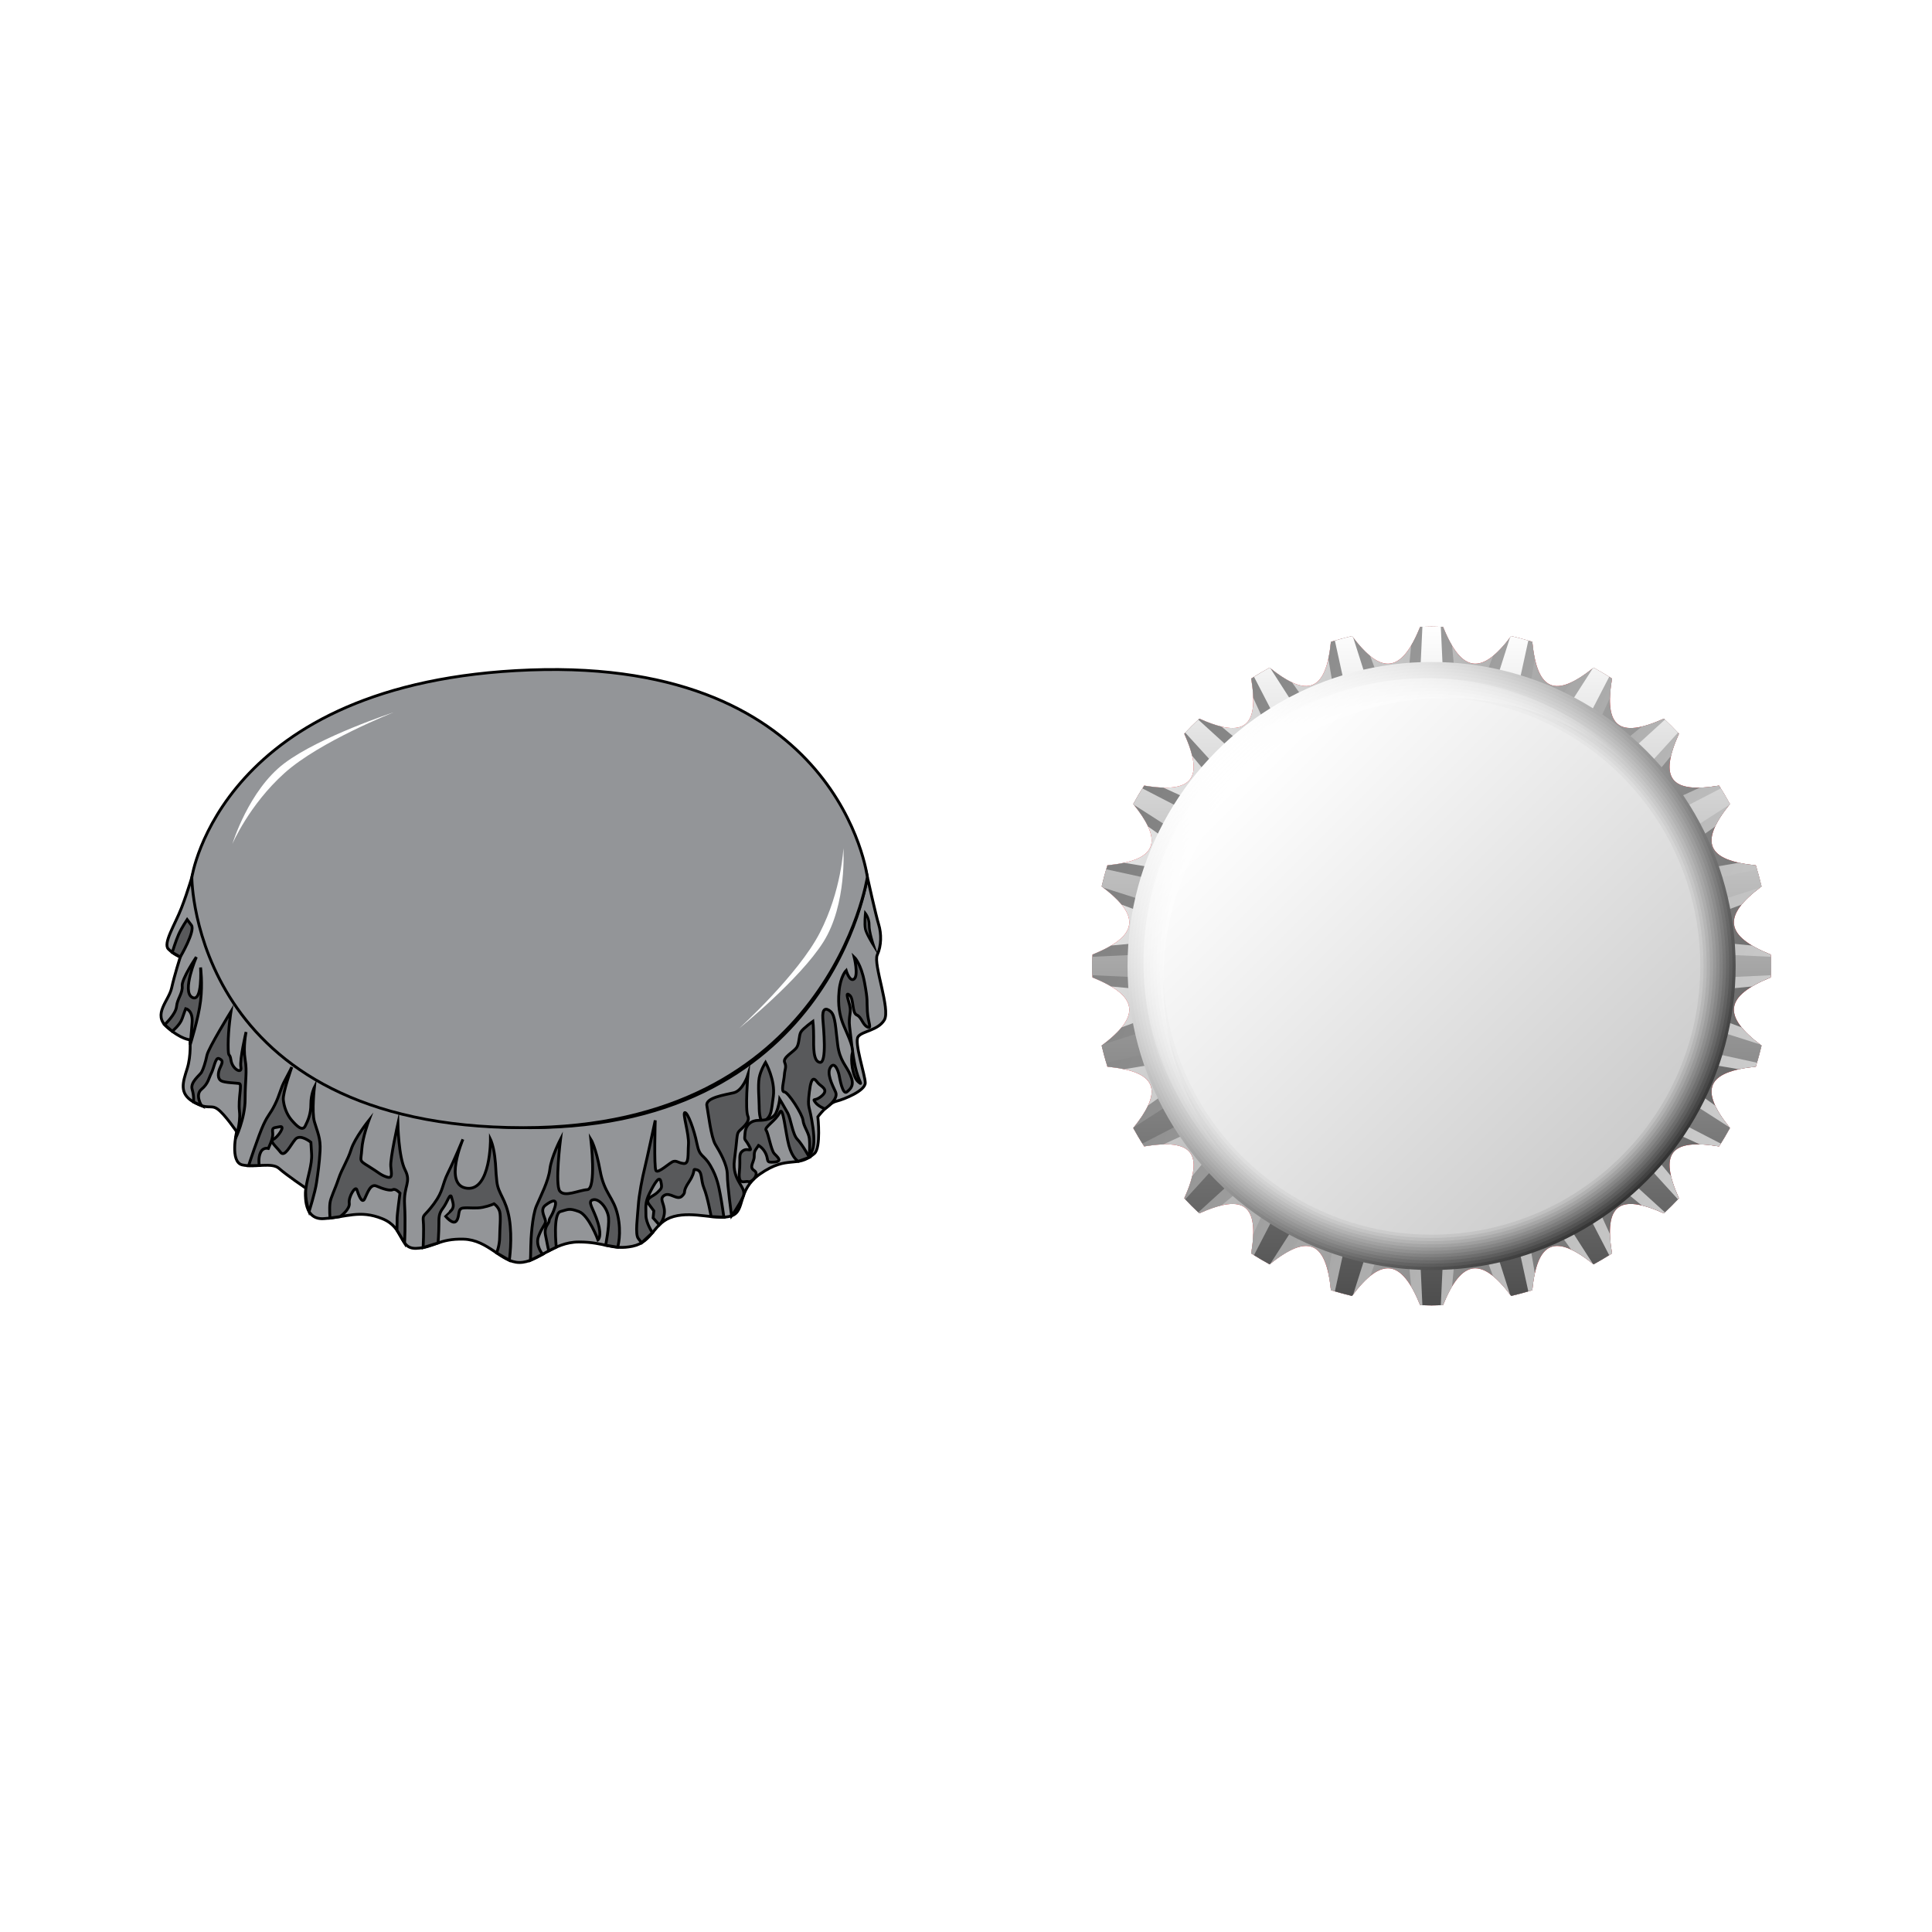 <svg:svg xmlns:svg="http://www.w3.org/2000/svg" enable-background="new 0 0 602.535 253.817" height="683.082" id="Layer_1" version="1.1" viewBox="-40.024 -214.633 683.082 683.082" width="683.082" x="0px" y="0px" xml:space="preserve">
<svg:g>
	<svg:path d="M586.031,130.954c0.045-1.346,0.103-2.688,0.103-4.046c0-1.357-0.059-2.699-0.103-4.046   c-16.256-6.58-17.219-13.63-3.246-24.089c-0.606-2.515-1.26-5.01-2.019-7.46   c-17.373-1.76-20.064-8.102-9.158-21.68c-1.207-2.218-2.506-4.378-3.846-6.51   c-17.137,2.854-21.293-2.515-14.174-18.341c-1.721-1.831-3.496-3.607-5.328-5.327   c-15.826,7.118-21.195,2.961-18.34-14.175c-2.133-1.34-4.293-2.639-6.512-3.846   c-13.576,10.907-19.92,8.215-21.68-9.158c-2.449-0.76-4.945-1.415-7.459-2.019   c-10.459,13.973-17.508,13.009-24.09-3.247c-1.346-0.045-2.688-0.102-4.045-0.102   c-1.357,0-2.701,0.058-4.047,0.102c-6.58,16.256-13.631,17.22-24.088,3.247c-2.516,0.605-5.01,1.26-7.459,2.019   c-1.76,17.373-8.104,20.065-21.682,9.157c-2.219,1.208-4.377,2.506-6.51,3.847   c2.856,17.136-2.516,21.293-18.342,14.174c-1.83,1.721-3.606,3.497-5.326,5.328   c7.119,15.826,2.961,21.195-14.174,18.341c-1.341,2.132-2.64,4.292-3.847,6.51   c10.907,13.577,8.216,19.92-9.157,21.68c-0.76,2.45-1.415,4.945-2.02,7.46   c13.973,10.459,13.009,17.509-3.247,24.089c-0.045,1.347-0.103,2.689-0.103,4.046c0,1.357,0.058,2.7,0.103,4.046   c16.256,6.582,17.22,13.63,3.247,24.089c0.605,2.515,1.26,5.01,2.02,7.46   c17.373,1.76,20.064,8.102,9.157,21.68c1.207,2.219,2.506,4.379,3.847,6.511   c17.135-2.853,21.293,2.516,14.174,18.342c1.721,1.831,3.496,3.607,5.328,5.327   c15.824-7.119,21.195-2.962,18.34,14.174c2.133,1.34,4.291,2.639,6.51,3.846   c13.578-10.907,19.92-8.216,21.68,9.157c2.451,0.76,4.945,1.415,7.461,2.02   c10.459-13.971,17.506-13.008,24.088,3.247c1.346,0.045,2.689,0.103,4.047,0.103c1.357,0,2.699-0.058,4.047-0.103   c6.58-16.255,13.629-17.218,24.086-3.247c2.516-0.605,5.01-1.26,7.461-2.02   c1.76-17.373,8.104-20.064,21.68-9.157c2.219-1.207,4.379-2.506,6.51-3.846   c-2.853-17.137,2.516-21.293,18.342-14.175c1.832-1.72,3.607-3.496,5.328-5.327   c-7.119-15.825-2.963-21.194,14.174-18.341c1.34-2.132,2.639-4.292,3.846-6.511   c-10.906-13.577-8.215-19.92,9.158-21.68c0.76-2.45,1.414-4.945,2.019-7.46   C568.812,144.584,569.775,137.536,586.031,130.954z" fill="#ED1C24" />
	<svg:g>
		<svg:g>
			<svg:linearGradient gradientUnits="userSpaceOnUse" id="SVGID_1_" x1="356.829" x2="575.442" y1="78.242" y2="175.575">
				<svg:stop offset="0" style="stop-color:#E6E6E6" />
				<svg:stop offset="1" style="stop-color:#666666" />
			</svg:linearGradient>
			<svg:path d="M586.033,130.954c0.045-1.346,0.102-2.688,0.102-4.046     c0-1.357-0.057-2.699-0.102-4.046c-16.256-6.58-17.221-13.63-3.248-24.089c-0.604-2.515-1.26-5.01-2.019-7.46     c-17.373-1.76-20.064-8.102-9.156-21.68c-1.207-2.218-2.506-4.378-3.848-6.51     c-17.135,2.854-21.293-2.515-14.174-18.341c-1.719-1.831-3.496-3.607-5.326-5.327     c-15.826,7.118-21.197,2.961-18.342-14.175c-2.131-1.34-4.291-2.639-6.51-3.846     c-13.578,10.907-19.922,8.215-21.682-9.158c-2.449-0.76-4.943-1.415-7.459-2.019     c-10.457,13.973-17.508,13.009-24.088-3.247c-1.346-0.045-2.689-0.102-4.047-0.102     c-1.357,0-2.699,0.058-4.045,0.102C455.508,23.267,448.459,24.231,438,10.258     c-2.514,0.605-5.01,1.26-7.459,2.019c-1.76,17.373-8.102,20.065-21.68,9.157     c-2.219,1.208-4.379,2.506-6.51,3.847c2.853,17.136-2.516,21.293-18.342,14.174     c-1.832,1.721-3.607,3.497-5.328,5.328c7.119,15.826,2.963,21.195-14.174,18.341     c-1.34,2.132-2.639,4.292-3.846,6.51c10.906,13.577,8.215,19.92-9.158,21.68     c-0.76,2.45-1.414,4.945-2.02,7.46c13.973,10.459,13.01,17.509-3.246,24.089     c-0.045,1.347-0.103,2.689-0.103,4.046c0,1.357,0.059,2.7,0.103,4.046     c16.256,6.582,17.219,13.63,3.246,24.089c0.606,2.515,1.26,5.01,2.02,7.46     c17.373,1.76,20.064,8.102,9.158,21.68c1.207,2.219,2.506,4.379,3.846,6.511     c17.135-2.853,21.293,2.516,14.176,18.342c1.719,1.831,3.496,3.607,5.326,5.327     c15.826-7.119,21.195-2.962,18.342,14.174c2.131,1.34,4.291,2.639,6.51,3.846     c13.576-10.907,19.92-8.216,21.68,9.157c2.451,0.76,4.945,1.415,7.461,2.02     c10.457-13.971,17.506-13.008,24.086,3.247c1.348,0.045,2.689,0.103,4.047,0.103c1.357,0,2.701-0.058,4.047-0.103     c6.582-16.255,13.629-17.218,24.088-3.247c2.516-0.605,5.01-1.26,7.461-2.02     c1.76-17.373,8.102-20.064,21.68-9.157c2.219-1.207,4.377-2.506,6.51-3.846     c-2.856-17.137,2.516-21.293,18.342-14.175c1.83-1.72,3.605-3.496,5.326-5.327     c-7.119-15.825-2.961-21.194,14.174-18.341c1.342-2.132,2.641-4.292,3.848-6.511     c-10.908-13.577-8.217-19.92,9.156-21.68c0.76-2.45,1.416-4.945,2.019-7.46     C568.812,144.584,569.777,137.536,586.033,130.954z" fill="url(#SVGID_1_)" />
			<svg:linearGradient gradientUnits="userSpaceOnUse" id="SVGID_2_" x1="356.829" x2="575.442" y1="78.242" y2="175.575">
				<svg:stop offset="0" style="stop-color:#808080" />
				<svg:stop offset="1" style="stop-color:#CCCCCC" />
			</svg:linearGradient>
			<svg:path d="M586.135,126.908c0-1.357-0.057-2.699-0.102-4.046     c-2.588-1.048-4.785-2.107-6.599-3.191l-33.982-3.206l30.291-11.259c1.625-2.001,3.973-4.135,7.043-6.434     c-0.604-2.515-1.26-5.01-2.019-7.46c-2.223-0.225-4.203-0.527-5.947-0.908l-34.773,5.888l26.351-18.72     c1.072-2.315,2.812-4.952,5.213-7.94c-1.207-2.218-2.506-4.378-3.848-6.51c-2.553,0.425-4.811,0.664-6.793,0.716     l-31.365,14.367l21.176-25.587c0.529-2.252,1.469-4.859,2.809-7.837c-1.719-1.831-3.496-3.607-5.326-5.327     c-2.979,1.34-5.586,2.279-7.84,2.809L514.836,63.44l14.367-31.367c0.053-1.982,0.291-4.24,0.717-6.792     c-2.131-1.34-4.291-2.639-6.51-3.846c-2.988,2.4-5.627,4.141-7.941,5.212L496.75,52.998l5.887-34.77     c-0.381-1.746-0.682-3.726-0.908-5.951c-2.449-0.76-4.943-1.415-7.459-2.019     c-2.299,3.072-4.434,5.42-6.434,7.044l-11.26,30.291l-3.205-33.985c-1.084-1.814-2.143-4.01-3.189-6.597     c-1.346-0.045-2.689-0.102-4.047-0.102c-1.357,0-2.699,0.058-4.045,0.102c-1.049,2.587-2.107,4.783-3.191,6.597     l-3.205,33.985l-11.26-30.291c-2-1.624-4.135-3.973-6.434-7.044c-2.514,0.605-5.01,1.26-7.459,2.019     c-0.225,2.225-0.527,4.205-0.908,5.951l5.887,34.77l-18.719-26.351c-2.314-1.072-4.953-2.812-7.939-5.212     c-2.219,1.208-4.379,2.506-6.51,3.847c0.424,2.553,0.662,4.811,0.715,6.793l14.367,31.365l-25.588-21.176     c-2.252-0.53-4.859-1.469-7.836-2.809c-1.832,1.721-3.607,3.497-5.328,5.328     c1.34,2.978,2.279,5.584,2.809,7.836l21.176,25.588l-31.364-14.367c-1.982-0.053-4.241-0.291-6.795-0.716     c-1.34,2.132-2.639,4.292-3.846,6.51c2.4,2.988,4.141,5.625,5.211,7.94l26.352,18.72l-34.772-5.888     c-1.745,0.381-3.725,0.683-5.949,0.908c-0.76,2.45-1.414,4.945-2.02,7.46     c3.072,2.299,5.42,4.433,7.044,6.434l30.293,11.259l-33.985,3.206c-1.815,1.083-4.01,2.143-6.598,3.191     c-0.045,1.347-0.103,2.689-0.103,4.046c0,1.357,0.059,2.7,0.103,4.046c2.587,1.048,4.783,2.107,6.597,3.19     l33.986,3.206l-30.292,11.259c-1.625,2.001-3.973,4.135-7.045,6.434c0.606,2.515,1.26,5.01,2.02,7.46     c2.225,0.226,4.203,0.526,5.948,0.908l34.773-5.889l-26.351,18.72c-1.071,2.315-2.812,4.952-5.212,7.94     c1.207,2.219,2.506,4.379,3.846,6.511c2.553-0.425,4.811-0.663,6.791-0.716l31.368-14.368l-21.174,25.587     c-0.529,2.253-1.469,4.86-2.809,7.839c1.719,1.831,3.496,3.607,5.326,5.327     c2.977-1.339,5.582-2.278,7.834-2.809l25.59-21.178l-14.367,31.364c-0.053,1.983-0.291,4.242-0.715,6.796     c2.131,1.34,4.291,2.639,6.51,3.846c2.986-2.4,5.623-4.141,7.939-5.212l18.719-26.352l-5.887,34.773     c0.381,1.745,0.682,3.725,0.908,5.948c2.451,0.76,4.945,1.415,7.461,2.02c2.299-3.07,4.432-5.419,6.432-7.042     l11.26-30.293l3.207,33.987c1.082,1.813,2.141,4.009,3.188,6.595c1.348,0.045,2.689,0.103,4.047,0.103     c1.357,0,2.701-0.058,4.047-0.103c1.047-2.586,2.107-4.781,3.189-6.595l3.205-33.987l11.26,30.293     c2,1.623,4.135,3.972,6.434,7.042c2.516-0.605,5.01-1.26,7.461-2.02c0.225-2.224,0.525-4.203,0.906-5.948     l-5.887-34.773l18.719,26.352c2.316,1.071,4.953,2.812,7.941,5.212c2.219-1.207,4.377-2.506,6.51-3.846     c-0.426-2.554-0.664-4.812-0.717-6.795l-14.367-31.365l25.588,21.177c2.252,0.53,4.859,1.47,7.838,2.809     c1.83-1.72,3.605-3.496,5.326-5.327c-1.34-2.978-2.279-5.586-2.809-7.838l-21.176-25.588l31.369,14.369     c1.982,0.053,4.238,0.291,6.789,0.716c1.342-2.132,2.641-4.292,3.848-6.511c-2.401-2.988-4.141-5.625-5.213-7.94     l-26.351-18.72l34.773,5.889c1.744-0.381,3.725-0.683,5.947-0.908c0.76-2.45,1.416-4.945,2.019-7.46     c-3.07-2.299-5.42-4.433-7.043-6.434l-30.291-11.259l33.984-3.206c1.814-1.083,4.01-2.143,6.598-3.19     C586.078,129.609,586.135,128.266,586.135,126.908z" fill="url(#SVGID_2_)" />
			<svg:linearGradient gradientUnits="userSpaceOnUse" id="SVGID_3_" x1="466.135" x2="466.135" y1="6.908" y2="246.908">
				<svg:stop offset="0" style="stop-color:#FFFFFF" />
				<svg:stop offset="1" style="stop-color:#4D4D4D" />
			</svg:linearGradient>
			<svg:path d="M586.059,123.651l-70.352-3.269l66.517-21.179c0.188-0.143,0.367-0.285,0.561-0.43     c-0.49-2.039-1.029-4.059-1.615-6.059l-68.842,15.059l59.059-37.858c0.076-0.095,0.144-0.186,0.223-0.282     c-1.022-1.875-2.115-3.702-3.236-5.512l-62.57,32.349l47.43-52.054c-1.492-1.577-3.029-3.113-4.606-4.607     l-52.055,47.43l32.35-62.57c-1.809-1.12-3.637-2.214-5.512-3.234c-0.096,0.077-0.188,0.146-0.283,0.222     L485.27,80.715l15.059-68.841c-2-0.585-4.02-1.125-6.059-1.616c-0.145,0.193-0.287,0.373-0.43,0.561     l-21.178,66.517l-3.269-70.352c-1.082-0.038-2.166-0.076-3.258-0.076s-2.174,0.038-3.256,0.076l-3.269,70.352     L438.43,10.819c-0.143-0.188-0.285-0.368-0.43-0.561c-2.039,0.49-4.059,1.03-6.059,1.616L447,80.715     l-37.857-59.059c-0.094-0.076-0.185-0.144-0.281-0.222c-1.877,1.021-3.703,2.115-5.514,3.236l32.35,62.57     l-52.055-47.43c-1.576,1.494-3.111,3.03-4.606,4.607l47.43,52.054L363.897,64.122     c-1.121,1.81-2.216,3.638-3.235,5.512c0.076,0.096,0.145,0.188,0.221,0.282l59.059,37.857L351.1,92.715     c-0.585,2-1.126,4.019-1.616,6.059c0.193,0.145,0.373,0.287,0.561,0.43l66.517,21.178l-70.352,3.269     c-0.037,1.083-0.076,2.165-0.076,3.257c0,1.092,0.039,2.175,0.076,3.257l70.352,3.269l-66.517,21.179     c-0.188,0.144-0.368,0.285-0.561,0.43c0.49,2.039,1.031,4.059,1.616,6.059l68.841-15.059l-59.059,37.858     c-0.075,0.095-0.145,0.186-0.221,0.282c1.02,1.875,2.113,3.703,3.234,5.513l62.571-32.35l-47.43,52.055     c1.492,1.576,3.029,3.112,4.606,4.606l52.055-47.431l-32.35,62.57c1.81,1.121,3.637,2.215,5.514,3.235     c0.096-0.077,0.188-0.146,0.281-0.222L447,173.102l-15.059,68.841c2,0.586,4.02,1.126,6.061,1.616     c0.144-0.192,0.285-0.372,0.428-0.559l21.18-66.52l3.269,70.352c1.082,0.038,2.164,0.076,3.256,0.076     s2.174-0.038,3.258-0.076l3.269-70.352l21.178,66.52c0.143,0.186,0.285,0.366,0.43,0.559     c2.039-0.49,4.059-1.03,6.059-1.616l-15.059-68.841l37.857,59.059c0.096,0.076,0.188,0.145,0.283,0.222     c1.875-1.02,3.703-2.114,5.512-3.235l-32.35-62.57l52.055,47.431c1.576-1.494,3.113-3.029,4.607-4.606     l-47.432-52.055l62.57,32.35c1.121-1.81,2.215-3.638,3.236-5.513c-0.078-0.096-0.146-0.188-0.223-0.282     l-59.059-37.858l68.842,15.059c0.586-2,1.125-4.019,1.615-6.059c-0.193-0.144-0.373-0.286-0.561-0.43     l-66.517-21.179l70.352-3.269c0.039-1.082,0.076-2.165,0.076-3.257     C586.135,125.817,586.098,124.734,586.059,123.651z" fill="url(#SVGID_3_)" />
			<svg:g>
				<svg:linearGradient gradientUnits="userSpaceOnUse" id="SVGID_4_" x1="390.12" x2="542.149" y1="50.894" y2="202.923">
					<svg:stop offset="0" style="stop-color:#FFFFFF" />
					<svg:stop offset="1" style="stop-color:#333333" />
				</svg:linearGradient>
				<svg:circle cx="466.135" cy="126.908" fill="url(#SVGID_4_)" r="107.5" />
				<svg:linearGradient gradientUnits="userSpaceOnUse" id="SVGID_5_" x1="390.924" x2="541.345" y1="51.698" y2="202.119">
					<svg:stop offset="0" style="stop-color:#FFFFFF" />
					<svg:stop offset="1" style="stop-color:#414141" />
				</svg:linearGradient>
				<svg:circle cx="466.135" cy="126.908" fill="url(#SVGID_5_)" r="106.364" />
				<svg:linearGradient gradientUnits="userSpaceOnUse" id="SVGID_6_" x1="391.728" x2="540.542" y1="52.501" y2="201.315">
					<svg:stop offset="0" style="stop-color:#FFFFFF" />
					<svg:stop offset="1" style="stop-color:#4F4F4F" />
				</svg:linearGradient>
				<svg:circle cx="466.135" cy="126.908" fill="url(#SVGID_6_)" r="105.228" />
				<svg:linearGradient gradientUnits="userSpaceOnUse" id="SVGID_7_" x1="392.531" x2="539.738" y1="53.305" y2="200.512">
					<svg:stop offset="0" style="stop-color:#FFFFFF" />
					<svg:stop offset="1" style="stop-color:#5D5D5D" />
				</svg:linearGradient>
				<svg:circle cx="466.135" cy="126.908" fill="url(#SVGID_7_)" r="104.091" />
				<svg:linearGradient gradientUnits="userSpaceOnUse" id="SVGID_8_" x1="393.335" x2="538.935" y1="54.108" y2="199.708">
					<svg:stop offset="0" style="stop-color:#FFFFFF" />
					<svg:stop offset="1" style="stop-color:#6B6B6B" />
				</svg:linearGradient>
				<svg:circle cx="466.135" cy="126.908" fill="url(#SVGID_8_)" r="102.955" />
				<svg:linearGradient gradientUnits="userSpaceOnUse" id="SVGID_9_" x1="394.138" x2="538.131" y1="54.912" y2="198.905">
					<svg:stop offset="0" style="stop-color:#FFFFFF" />
					<svg:stop offset="1" style="stop-color:#797979" />
				</svg:linearGradient>
				<svg:circle cx="466.135" cy="126.908" fill="url(#SVGID_9_)" r="101.818" />
				<svg:linearGradient gradientUnits="userSpaceOnUse" id="SVGID_10_" x1="394.942" x2="537.328" y1="55.715" y2="198.101">
					<svg:stop offset="0" style="stop-color:#FFFFFF" />
					<svg:stop offset="1" style="stop-color:#868686" />
				</svg:linearGradient>
				<svg:circle cx="466.135" cy="126.908" fill="url(#SVGID_10_)" r="100.682" />
				<svg:linearGradient gradientUnits="userSpaceOnUse" id="SVGID_11_" x1="395.745" x2="536.524" y1="56.519" y2="197.298">
					<svg:stop offset="0" style="stop-color:#FFFFFF" />
					<svg:stop offset="1" style="stop-color:#949494" />
				</svg:linearGradient>
				<svg:circle cx="466.135" cy="126.908" fill="url(#SVGID_11_)" r="99.546" />
				<svg:linearGradient gradientUnits="userSpaceOnUse" id="SVGID_12_" x1="396.549" x2="535.721" y1="57.322" y2="196.494">
					<svg:stop offset="0" style="stop-color:#FFFFFF" />
					<svg:stop offset="1" style="stop-color:#A2A2A2" />
				</svg:linearGradient>
				<svg:circle cx="466.135" cy="126.908" fill="url(#SVGID_12_)" r="98.409" />
				<svg:linearGradient gradientUnits="userSpaceOnUse" id="SVGID_13_" x1="397.352" x2="534.917" y1="58.126" y2="195.69">
					<svg:stop offset="0" style="stop-color:#FFFFFF" />
					<svg:stop offset="1" style="stop-color:#B0B0B0" />
				</svg:linearGradient>
				<svg:circle cx="466.135" cy="126.908" fill="url(#SVGID_13_)" r="97.273" />
				<svg:linearGradient gradientUnits="userSpaceOnUse" id="SVGID_14_" x1="398.156" x2="534.114" y1="58.929" y2="194.887">
					<svg:stop offset="0" style="stop-color:#FFFFFF" />
					<svg:stop offset="1" style="stop-color:#BEBEBE" />
				</svg:linearGradient>
				<svg:circle cx="466.135" cy="126.908" fill="url(#SVGID_14_)" r="96.137" />
				<svg:linearGradient gradientUnits="userSpaceOnUse" id="SVGID_15_" x1="398.959" x2="533.31" y1="59.733" y2="194.083">
					<svg:stop offset="0" style="stop-color:#FFFFFF" />
					<svg:stop offset="1" style="stop-color:#CCCCCC" />
				</svg:linearGradient>
				<svg:circle cx="466.135" cy="126.908" fill="url(#SVGID_15_)" r="95" />
			</svg:g>
		</svg:g>
		<svg:linearGradient gradientUnits="userSpaceOnUse" id="SVGID_16_" x1="393.553" x2="467.764" y1="54.452" y2="128.662">
			<svg:stop offset="0" style="stop-color:#FFFFFF;stop-opacity:0.5" />
			<svg:stop offset="1" style="stop-color:#FFFFFF;stop-opacity:0" />
		</svg:linearGradient>
		<svg:path d="M371.263,132.162c0-55.228,44.772-100,100.001-100c25.834,0,49.377,9.797,67.123,25.877    c-18.297-20.193-44.729-32.877-74.123-32.877c-55.228,0-100.001,44.772-100.001,100    c0,29.395,12.684,55.827,32.877,74.123C381.061,181.54,371.263,157.995,371.263,132.162z" fill="url(#SVGID_16_)" />
	</svg:g>
</svg:g>
<svg:g>
	<svg:path d="M28.406,93.565c0,0-1.977,6.92-4.284,12.851   c-2.307,5.931-6.59,12.521-4.613,14.499c1.977,1.977,4.195,2.819,4.195,2.819s-2.061,6.5-3.061,11   s-6.783,9.25-1.642,13.75s8.142,4.5,8.142,4.5s0.5,5.5-1,10.25s-2.975,8.75,2.263,11.75s5.987,0.75,8.487,2.5   s6.75,8,6.75,8s-2.5,10.75,2,11.75s10.5-1,13,1.25s9.5,7,9.5,7s-1.75,11.25,6.25,10.75s12.75-3.217,20.75,0.017   s5.75,10.733,12,10.483s8-3.5,16.75-3.25s13.25,8.25,19.75,8.25s11.75-7.25,21-7.25s11.75,3,19,1.5s7.25-8.5,14.5-10.5   s15.5,1.5,20.5-0.25s1.744-8.971,10-14.75c10-7,12.977-1.845,19.25-7.25c2.437-2.1,1.25-13,1.25-13s3.5-4.75,6.5-5.5   c3-0.75,10.25-3.75,10.25-6.5s-4-14.359-2.5-16.36c1.5-2,7-2.14,9.25-5.89s-4-19.75-2.5-23s1.5-7.5,0.5-10.75   s-4-16.75-4-16.75s-13,91.25-124.253,88.537C24.654,181.149,28.406,93.565,28.406,93.565z" fill="#939598" stroke="#000000" stroke-miterlimit="10" />
	<svg:path d="M26.143,110.484c0,0-2,3-3,5.25s-2.272,6.358-2.272,6.358   l2.833,1.642c0,0,5.439-9.25,3.939-11.25S26.143,110.484,26.143,110.484z" fill="#58595B" stroke="#000000" stroke-miterlimit="10" />
	<svg:path d="M29.393,123.734c0,0-5.261,7.75-5.005,10.25   c0.255,2.5-1.745,4.5-1.995,7.25s-4.212,6.424-4.212,6.424l2.69,2.342c0,0,2.762-2.267,3.517-4.517   c0.755-2.25,1.255-3.5,1.255-3.5s2.523,0.5,2.262,4.75s-0.685,7.999-0.685,7.999s2.924-9.25,3.674-15.499   c0.75-6.25,0-11.802,0-11.802s0.738,12.617-2.988,10.553S29.393,123.734,29.393,123.734z" fill="#58595B" stroke="#000000" stroke-miterlimit="10" />
	<svg:path d="M41.643,142.983c0,0-8,13-8.5,15.5s-1.333,5-1.917,6   s-4.06,3.5-3.322,6s0.501,4.5,0.501,4.5l2.821,1.299c0,0-2.417-3.799,0-5.799s2.576-4,3.496-5.75   c0.92-1.75,1.42-5.701,2.67-5.101s1.5,0.933,0.5,3.017s-1,4.084,0.25,4.834s5.5,0.75,6.5,1s-0.5,5.25,0,9.75   s-1.435,9.724-1.435,9.724s3.436-6.974,3.436-13.974s0.75-9.5,0-14s0.334-9.75,0.334-9.75s-2.333,9.832-1.833,12.416   s-3,0.834-3.5-2.416s-1-0.002-1-5.501C40.643,149.233,41.643,142.983,41.643,142.983z" fill="#58595B" stroke="#000000" stroke-miterlimit="10" />
	<svg:path d="M47.867,197.506c0,0,3.526-10.773,5.276-14.523s2.25-3.5,4-7   s2-5.75,3.5-8.5s2.5-4.834,2.5-4.834s-3.25,9.084-3,11.584s1.25,5.25,3,7.25c1.75,2,3.75,4,4.75,2s2-4.25,2-7.75s1.25-6,1.25-6   s-1,8.75,0,12.25s2.25,5.75,2,10.25s-0.75,7.75-1.25,11.25s-2.641,10.234-2.641,10.234s-1.609-4.234-1.109-8.234   s2.25-8.25,2-12.25s-0.25-4-0.25-4s-3.75-3.1-5.5-1.05c-1.75,2.05-3.75,6.55-5.25,4.55s-4-3.85-2.5-4.55   c1.5-0.7,4.5-4.95,2.25-4.45s-2.75,0.05-2.5,2.25c0.25,2.2-1.75,5.5-1.5,5.5s-1.75-0.75-2.75,1.25   s-0.514,4.715-0.514,4.715L47.867,197.506z" fill="#58595B" stroke="#000000" stroke-miterlimit="10" />
	<svg:path d="M90.393,181.483c0,0-5,6.25-6.25,10.25s-3.25,6.75-4.5,10.5   s-2.75,6.5-3,8.5s0,5.294,0,5.294l3.587-0.514c0,0,3.552-2.53,3.232-4.78c-0.319-2.25,2.181-6.25,2.681-4.75   s1.75,5.25,2.75,3.25s2-5.5,4.25-4.5s4.75,1.75,5.75,1.25s2.5,1.25,2.5,1.25s-1,7.338-1,8.794   c0,1.456-0.054,4.319-0.054,4.319l2.682,4.479c0,0,0.378-6.843,0-13.593c-0.378-6.75,2.464-7.75,0.168-12.25   s-2.546-16.25-2.546-16.25s-2.75,12.25-2.5,15s0.75,4.5-1.5,3.75s-2.66-1.5-6.33-3.75s-2.67-1.75-2.42-6   S90.393,181.483,90.393,181.483z" fill="#58595B" stroke="#000000" stroke-miterlimit="10" />
	<svg:path d="M123.643,188.184c0,0-3,7.3-5.25,11.8s-1.5,6.25-5,11   s-4,3.5-3.75,6.25s-0.055,9.225-0.055,9.225l5.271-1.632c0,0,0.283-3.593,0.283-6.343s-0.055-4,1.473-6   c1.527-2,2.527-5.75,3.027-3.75s1.25,3.469-0.5,4.984s-1.75,1.516-1.75,1.516s2.75,3.5,4,1.75s0.25-4.25,2.25-4.5   s4.5,0.25,7-0.25s4-1.25,4-1.25s1.5,0.969,2,2.734s0,6.016,0,9.016s-1.075,5.611-1.075,5.611l4.482,2.603   c0,0,1.157-7.714,0-14.714c-1.157-7-3.907-8.656-4.407-13.078s-0.25-4.922-0.75-8.922s-1.5-6.05-1.5-6.05   s0.116,18.269-8.317,17.3C116.643,204.515,123.643,188.184,123.643,188.184z" fill="#58595B" stroke="#000000" stroke-miterlimit="10" />
	<svg:path d="M158.143,188.184c0,0-3.25,6.3-3.75,10.55   s-3.25,9.5-4.75,13s-2,12-2,14.25s-0.131,4.964-0.131,4.964l4.317-2.126c0,0-2.686-3.088-1.436-6.338s2.119-3.75,2.435-5   c0.315-1.25-2.316-4.25,0-6c2.315-1.75,4.315-2.5,3.315,0.75s-2,3.75-2,4.75s-1.881,2-1.315,5   c0.565,3,1.15,5.656,1.15,5.656l2.673-1.327c0,0-1.257-11.86,1.493-12.595s3-1.266,6.5,0s6.75,10.016,6.75,10.016   s1.5-1,0-6s-4-7.586-1.75-8.168c2.25-0.582,5.25,3.168,5.5,6.418s-1.031,9.646-1.031,9.646l4.253,0.708   c0,0,1.472-4.854,0-11.354s-4.722-7.5-6.222-15.75s-3.25-11.05-3.25-11.05s2,17.55-1.25,17.8s-8,2.75-9.75,0.5   S158.143,188.184,158.143,188.184z" fill="#58595B" stroke="#000000" stroke-miterlimit="10" />
	<svg:path d="M191.643,181.483c0,0-3,14-3.75,17s-2,9.25-2.25,13.25   s-1.17,9.963,0,11.5c1.17,1.537,1.17,1.537,1.17,1.537l3.842-3.566c0,0-2.343-3.471-2.303-6.221   c0.04-2.75-0.46-4.25,1.29-7.75s3.5-6.463,4-4.106c0.5,2.356,0.25,2.356-1.25,3.856s-4.597,2-2.923,4.25   c1.673,2.25,1.673,2.25,1.673,2.25l-0.25,2.5l2.188,2.468c0,0,1.812-1.749,1.812-4.733s-2-4.484,0-5.734s4.5,2,6.25,0.25   s-0.25-0.963,2.5-5.106c2.75-4.144,0.75-4.644,2.75-4.144s1.25,3.5,2.5,6.5s2.524,10.023,2.524,10.023l4.497,0.212   c0,0-0.771-5.484-1.272-7.984s-1-6-3.5-10.25s-3.75-2.75-4.75-7.75s-3.25-11-4.25-11s1.5,7.5,1.25,11.25s0.25,7-1.75,6.75   s-2.25-1-3.5-0.75s-5.5,4.5-6.25,3.25S191.643,181.483,191.643,181.483z" fill="#58595B" stroke="#000000" stroke-miterlimit="10" />
	<svg:path d="M224.393,165.47c0,0-1.75,5.514-5,6.264s-10,1.75-9.5,4.5   s1.5,11.25,3,13.75s4.224,7,4.237,10.75s1.513,14.5,1.513,14.5s2.568-3.457,4.083-6.804   c1.515-3.347-4.083-5.446-3.083-12.946s0.75-9,1.5-10s4.25-3.25,3.25-5.5S224.393,165.47,224.393,165.47z" fill="#58595B" stroke="#000000" stroke-miterlimit="10" />
	<svg:path d="M230.643,160.983c0,0-1.75,2.75-2.25,5.5s0,7.75,0,10   s0.25,6.75,2.25,5s2-2.75,2.75-8.5S230.643,160.983,230.643,160.983z" fill="#58595B" stroke="#000000" stroke-miterlimit="10" />
	<svg:path d="M228.171,190.352c-1.278,1.882-1.528,1.882-1.528,3.882   s-2,3.75,0,5s-0.894,4.344-2.072,3.922c-1.178-0.422-3.678,1.578-3.178-3.422s-0.5-6.25,1.25-7.5   s3.713,0.986,2.106-1.882c-1.606-2.868-1.609-1.322-1.356-4.368s2.306-4.5,4.778-4.5c2.472,0,5.222-0.5,6.222-2.75   s1.25-4.75,1.25-4.75s1.5,2.5,2.75,4.75s1.75,7.65,3.5,9.45c1.75,1.8,4.236,6.357,4.236,6.357l-3.899,1.436   c0,0-2.087-1.007-3.337-5.625c-1.25-4.618-2-14.368-3.25-11.618s-5.617,5.25-4.809,6.25c0.809,1,1.73,7,2.894,8.25   c1.165,1.25,3.086,2.75,0,3c-3.085,0.25-1.953-0.5-2.894-2.75C229.893,191.233,228.171,190.352,228.171,190.352z" fill="#58595B" stroke="#000000" stroke-miterlimit="10" />
	<svg:path d="M247.393,146.483c0,0-3.5,2.5-4.25,3.75s-0.5,4-1.5,5.5   s-5,3.5-4.25,5.25s0.064,2.223-0.093,4.486c-0.157,2.264-1.343,5.908,0,5.961c1.343,0.053,6.343,7.803,6.593,10.053   s1.973,4.197,2.236,6.474c0.264,2.276,0,5.526,0,5.526s2.514-0.75,1.264-9.5s-2.027-6.106-1.264-12.553   c0.764-6.447,2.014-4.447,3.014-3.197s4,2.25,1.5,4.5s-3.5,0.75-2.5,2.25s3.471,2.435,3.471,2.435   s5.029-3.29,3.779-5.987c-1.25-2.697-3.25-6.615-1.75-8.781s2.75,1.557,3,2.82c0.25,1.264,1.25,7.158,2.75,5.961   c1.5-1.197,2.75-2.475,1.25-5.961c-1.5-3.486-3.75-4.988-4.5-10.737c-0.75-5.749-0.75-10.249-2.5-11.749s-3-1-2.75,2.5   s1.5,15.75-1,15.5s-2.25-5.72-2.25-9.11C247.643,148.483,247.393,146.483,247.393,146.483z" fill="#58595B" stroke="#000000" stroke-miterlimit="10" />
	<svg:path d="M259.143,128.483c0,0-2,2-2.5,7.25s0.25,8.5,1.25,11.25   s4.104,8.5,3.427,10.75c-0.677,2.25,0.072,8.389,2.073,10.102c2.001,1.713,0.073-0.27-1-5.186   c-1.073-4.916-1.538-10.209-2.019-14.188c-0.481-3.978,0.731-4.979,0-7.729c-0.731-2.75-1.519-4.75,0-3.5   c1.519,1.25,0.769,6.25,2.519,7s2.006,3.381,3.75,4.229c1.744,0.847,0.25-1.478,0-5.479s0.25-3.5-1-10.25   c-1.25-6.75-3.663-9-3.663-9s1.587,6.5,0,7.75C260.393,132.733,259.143,128.483,259.143,128.483z" fill="#58595B" stroke="#000000" stroke-miterlimit="10" />
	<svg:path d="M265.926,108.234   c0,0-0.416,3.828,0,5.641c0.416,1.813,2.917,5.772,2.917,5.772s-1.601-4.765-1.551-7.182   C267.342,110.046,265.926,108.234,265.926,108.234z" fill="#58595B" stroke="#000000" stroke-miterlimit="10" stroke-width="0.898" />
	<svg:path d="M27.802,95.596c0,0,10.079-69.362,119.71-73.362   c109.631-4,119.131,73.25,119.131,73.25s-13.499,88.584-121.624,88.584C27.802,184.067,27.802,95.596,27.802,95.596z" fill="#939598" stroke="#000000" stroke-miterlimit="10" />
	<svg:path d="M42.143,83.734c0,0,5.757-19,18.378-28.5s38.622-18,38.622-18s-26.122,10.25-38.622,21.5   S42.143,83.734,42.143,83.734z" fill="#FFFFFF" />
	<svg:path d="M258.165,85.272c0,0,1.346,19.808-7.093,33.162c-8.439,13.354-29.744,30.512-29.744,30.512   s20.799-18.836,28.504-33.785C257.537,100.213,258.165,85.272,258.165,85.272z" fill="#FFFFFF" />
</svg:g>
</svg:svg>